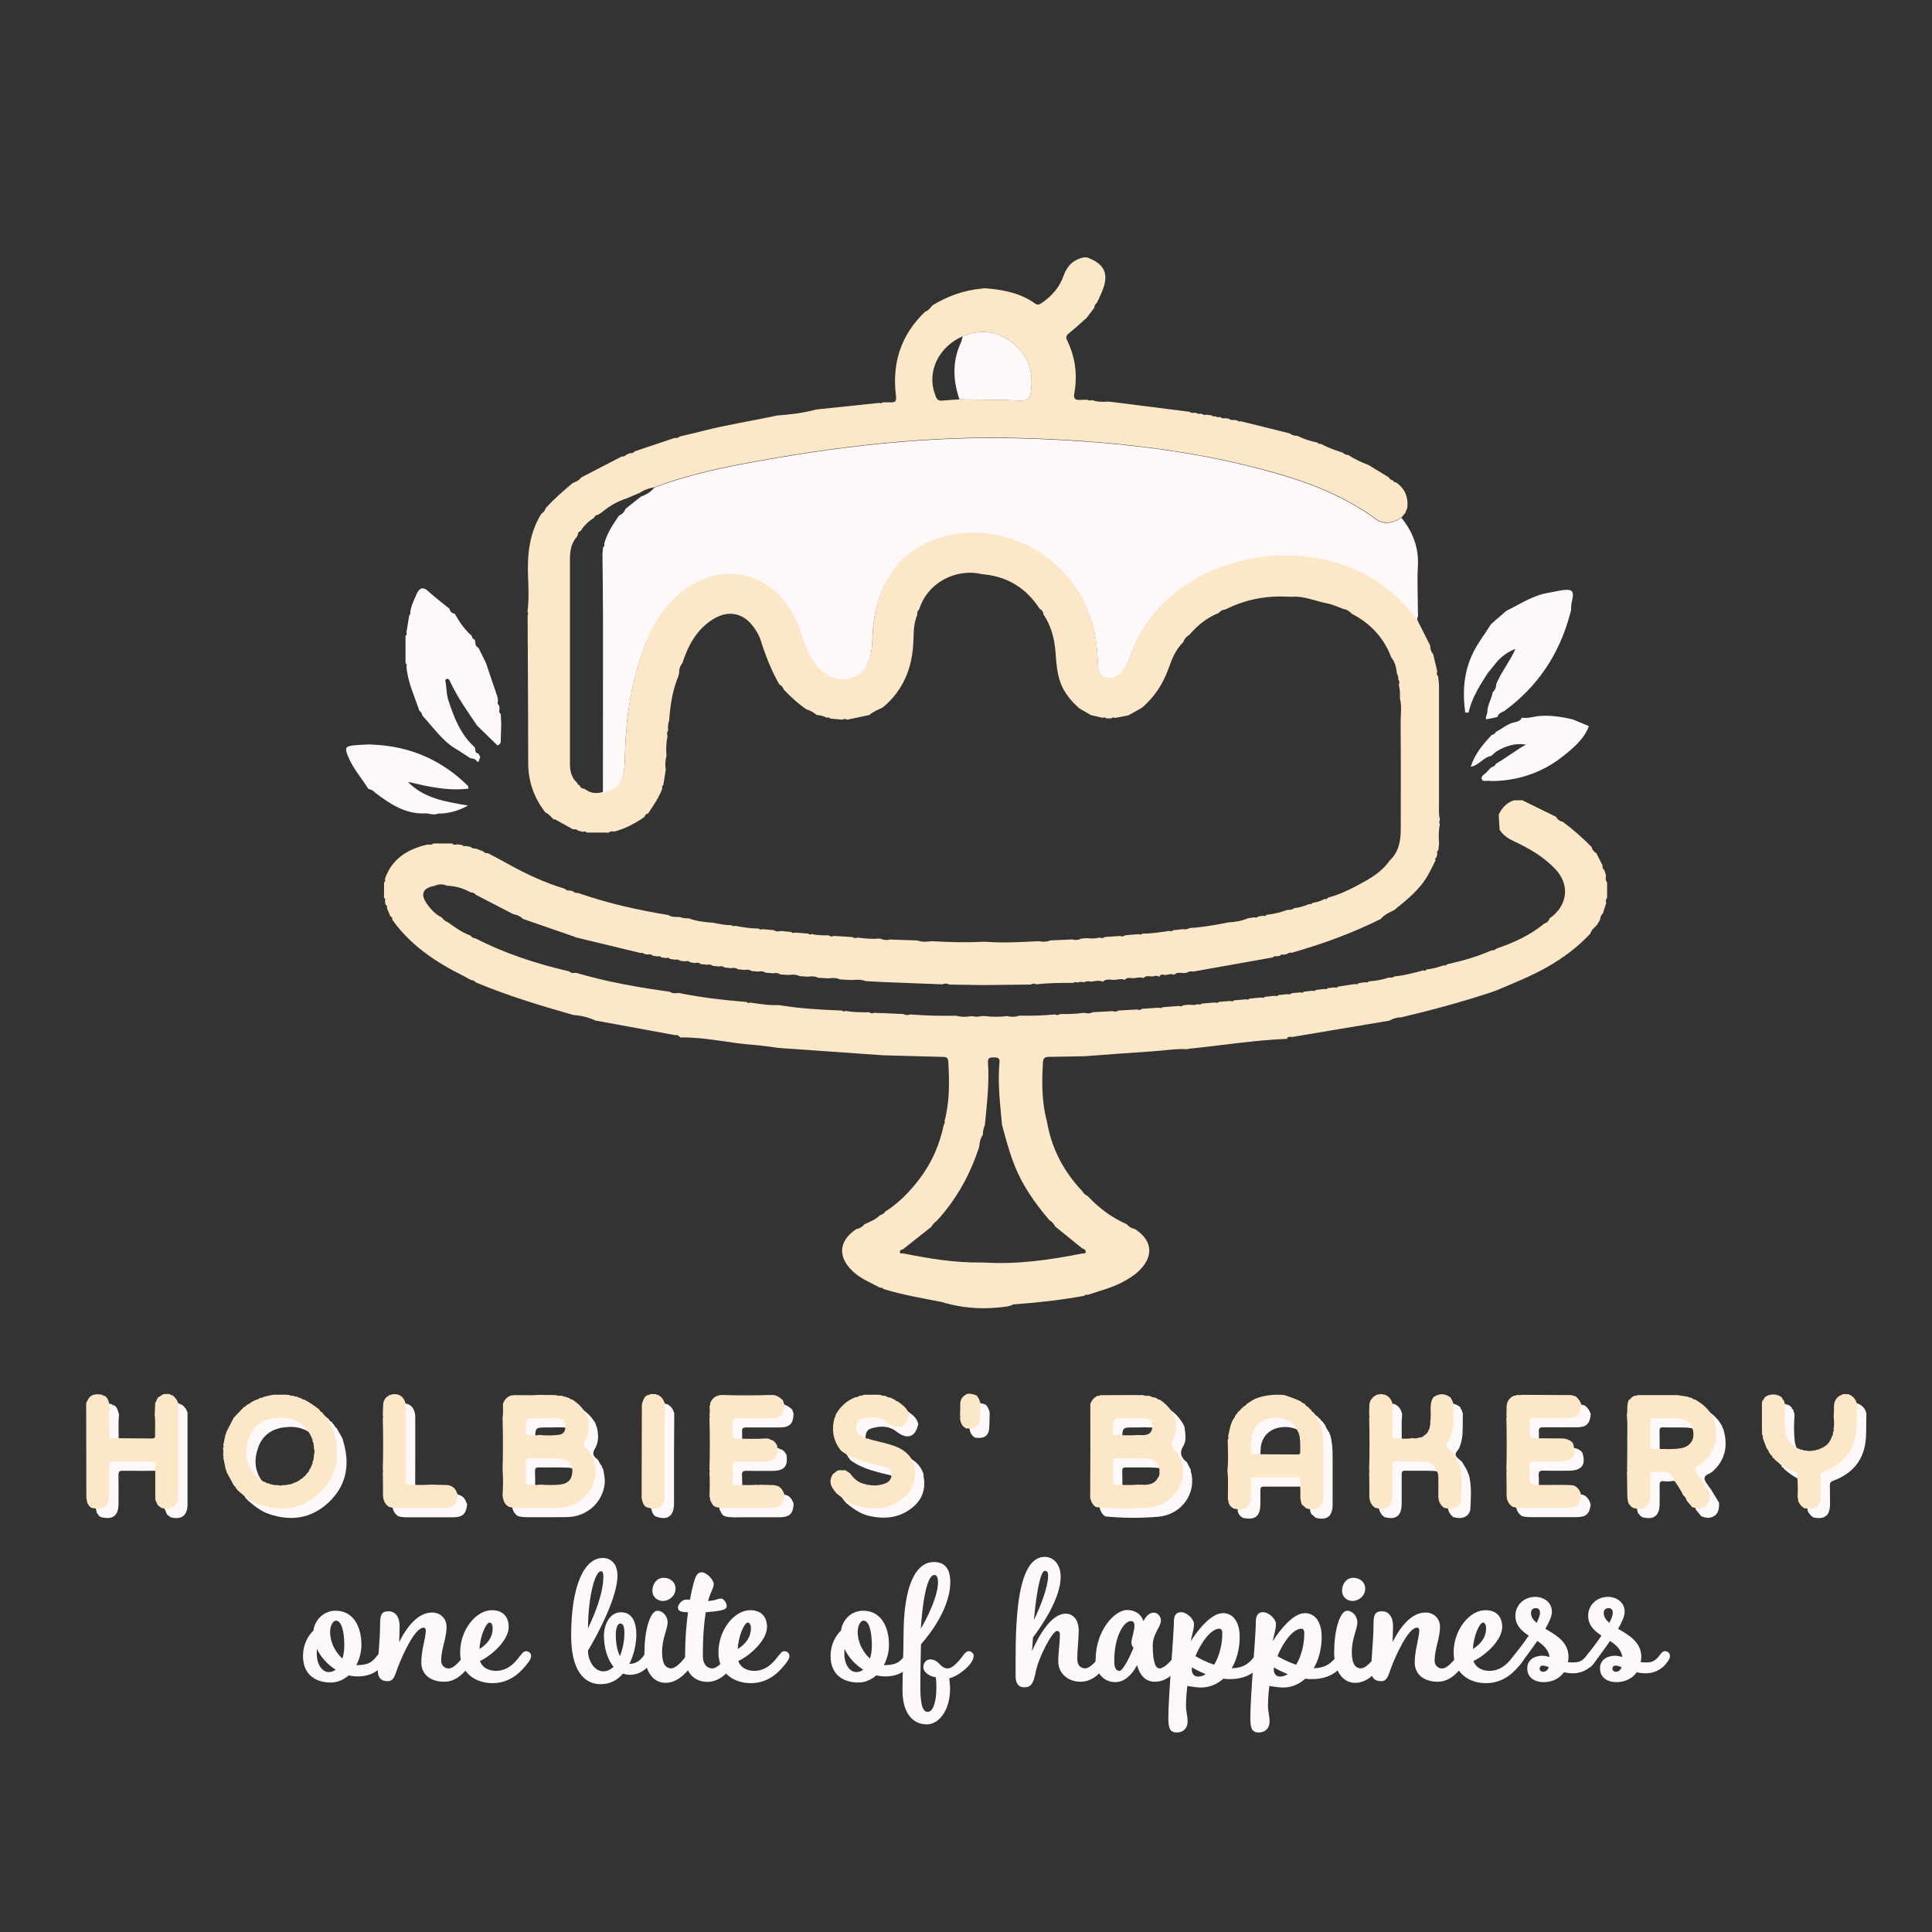 <?xml version="1.0" encoding="UTF-8"?><svg id="Layer_1" xmlns="http://www.w3.org/2000/svg" viewBox="0 0 300 300"><rect x="0" y="0" width="300" height="300" fill="#333333" stroke="none"/><defs><style>.cls-1{fill:#fce8c8;}.cls-1,.cls-2{stroke-width:0px;}.cls-2{fill:#fff8f8;}</style></defs><path class="cls-2" d="M58.61,257.07c.32-.48.54-.67.89-.67s.73.29.73.73c0,.19-.06.54-.45,1.02-.92,1.27-2.16,2.16-4.23,2.16-.48,0-.96-.06-1.4-.16-.76.67-1.72,1.11-2.8,1.11-2.32,0-4.3-1.21-4.3-4.11,0-1.69.7-3.09,1.62-3.95.19-1.56,1.5-3.09,3.44-3.09,2.74,0,4.01,2.45,4.01,5.31,0,1.08-.29,2.2-.8,3.15,2,0,2.55-.57,3.28-1.53ZM52.12,259.26c-1.24-.76-2.29-1.91-2.9-3.21-.03.25-.03.48-.03.73,0,1.65.8,2.86,1.88,2.86.38,0,.73-.13,1.05-.38ZM53.17,257.54c.19-.57.29-1.27.29-2.01,0-2.39-.48-3.88-1.31-3.88-.38,0-.89.67-.89,1.78,0,1.56.8,3.12,1.91,4.11Z"/><path class="cls-2" d="M65.42,258.15c0-1.91.67-3.76.7-4.93,0-.35-.13-.48-.35-.48-1.34,0-3.21,4.14-3.95,6.05-.57,1.53-.67,2.26-1.66,2.26-1.05,0-1.49-.64-1.49-1.59,0-2.35.35-4.71.35-7.22,0-1.4.16-2.04,1.31-2.04,1.05,0,1.72.83,1.72,2.32,0,.41-.03,1.43-.06,2.45,1.27-2.51,2.96-4.58,5.12-4.58,1.21,0,2.23.89,2.23,2.2,0,1.88-.83,3.37-.83,5.28,0,.73.51,1.21,1.18,1.21.73,0,1.65-1.05,2.39-2.01.35-.48.54-.67.89-.67.38,0,.73.29.73.73,0,.19-.06.54-.41,1.02-.96,1.27-2.23,2.99-4.3,2.99s-3.57-1.08-3.57-2.99Z"/><path class="cls-2" d="M80.82,257.07c.35-.48.54-.67.89-.67.38,0,.76.29.76.73,0,.19-.06.54-.45,1.02-.96,1.27-2.64,3.21-5.54,3.21-2.58,0-5.03-1.5-5.03-4.77,0-3.53,2.48-6.56,4.93-6.56,1.65,0,2.61.95,2.61,2.61,0,2.07-2.67,4.46-4.46,5.28.51,1.43,2.01,1.53,2.48,1.53,1.94,0,3.09-1.43,3.79-2.39ZM74.46,256.05c1.18-.73,2.04-1.78,2.04-3.21,0-.54-.19-.89-.48-.89-.54,0-1.49,2.13-1.56,4.11Z"/><path class="cls-2" d="M97.82,260.06c-.38,0-.73-.06-1.08-.19-.83.99-1.97,1.65-3.47,1.65-2.61,0-4.58-2.16-4.58-7.57,0-7.96,2.13-12.03,4.9-12.03,1.24,0,2.29.86,2.29,2.74,0,4.14-4.58,11.65-4.58,11.65,0,1.37.86,3.21,2.39,3.21.64,0,1.15-.29,1.59-.7-1.05-1.24-1.5-3.18-1.5-4.81,0-1.91.99-3.66,2.64-3.66s2.39,1.37,2.39,3.5c0,1.27-.32,3.02-1.08,4.52,1.11,0,1.81-.67,2.23-1.3.35-.48.54-.67.89-.67.38,0,.76.29.76.73,0,.19-.06.54-.44,1.02-.73,1.02-1.85,1.91-3.34,1.91ZM91.3,252.86c1.05-2.2,2.39-5.47,2.39-8.05,0-.54-.1-.83-.38-.83-.86,0-1.97,3.66-2.01,8.88ZM96.26,257.16c.51-1.24.7-2.67.7-3.53,0-1.18-.25-1.53-.64-1.53-.45,0-.7.8-.7,1.72,0,1.21.19,2.45.64,3.34Z"/><path class="cls-2" d="M100.08,256.36c0-3.21.89-6.24,2-6.24.92,0,1.59.95,1.59,1.75,0,1.18-.86,2.42-.86,4.71,0,1.75.54,2.48,1.43,2.48.7,0,1.65-1.05,2.39-2.01.32-.48.54-.67.89-.67s.73.29.73.73c0,.19-.06.54-.45,1.02-.92,1.27-2.39,3.18-4.46,3.18-1.85,0-3.28-1.62-3.28-4.96ZM104.89,246.72c0,1.15-1.08,1.88-1.94,1.88-.99,0-1.65-.73-1.65-1.59,0-1.08.7-2.01,1.75-2.01.92,0,1.85.57,1.85,1.72Z"/><path class="cls-2" d="M106.38,257.16c0-2.58.19-4.87.45-6.81-1.43,0-1.56-.38-1.56-.76,0-.45.64-1.21,1.27-1.21.22,0,.41,0,.6.03.19-1.11.41-2.04.6-2.71.32-1.11.6-1.56,1.24-1.56.67,0,1.85,1.11,1.85,1.85,0,.57-.45,1.11-.89,2.61,1.27-.06,1.46-.38,2.01-.38.45,0,.89.67.89,1.18,0,.54-.6.73-3.25.95-.25,1.46-.45,3.6-.45,6.84,0,1.11.57,1.88,1.5,1.88.7,0,1.65-1.05,2.39-2.01.32-.48.54-.67.89-.67s.73.29.73.73c0,.19-.06.54-.45,1.02-.92,1.27-2.29,3.02-4.36,3.02-1.69,0-3.47-1.05-3.47-4.01Z"/><path class="cls-2" d="M120.93,257.07c.35-.48.54-.67.89-.67.38,0,.76.29.76.73,0,.19-.06.54-.45,1.02-.96,1.27-2.64,3.21-5.54,3.21-2.58,0-5.03-1.5-5.03-4.77,0-3.53,2.48-6.56,4.93-6.56,1.65,0,2.61.95,2.61,2.61,0,2.07-2.67,4.46-4.46,5.28.51,1.43,2.01,1.53,2.48,1.53,1.94,0,3.09-1.43,3.79-2.39ZM114.56,256.05c1.18-.73,2.04-1.78,2.04-3.21,0-.54-.19-.89-.48-.89-.54,0-1.49,2.13-1.56,4.11Z"/><path class="cls-2" d="M140.53,257.07c.32-.48.54-.67.89-.67s.73.29.73.73c0,.19-.06.54-.45,1.02-.92,1.27-2.16,2.16-4.23,2.16-.48,0-.96-.06-1.4-.16-.76.67-1.72,1.11-2.8,1.11-2.32,0-4.3-1.21-4.3-4.11,0-1.69.7-3.09,1.62-3.95.19-1.56,1.5-3.09,3.44-3.09,2.74,0,4.01,2.45,4.01,5.31,0,1.08-.29,2.2-.8,3.15,2,0,2.55-.57,3.28-1.53ZM134.04,259.26c-1.24-.76-2.29-1.91-2.9-3.21-.03.25-.03.48-.03.73,0,1.65.8,2.86,1.88,2.86.38,0,.73-.13,1.05-.38ZM135.09,257.54c.19-.57.29-1.27.29-2.01,0-2.39-.48-3.88-1.31-3.88-.38,0-.89.67-.89,1.78,0,1.56.8,3.12,1.91,4.11Z"/><path class="cls-2" d="M149.54,257.07c.35-.48.57-.67.89-.67.38,0,.76.29.76.73,0,1.3-2.45,3.21-3.79,3.47,0,0,.13,1.15.13,1.56,0,3.6-1.85,5.6-3.6,5.6-2.29,0-3.79-1.85-3.79-5.28,0-2.64.16-5.92.16-8.47,0-7.93,1.94-11.46,4.71-11.46,1.78,0,2.55,1.15,2.55,3.12,0,4.81-4.55,9.64-4.55,9.64,0,0-.1,4.14-.1,6.72,0,2.99.48,3.79,1.15,3.79.76,0,1.34-1.34,1.34-3.79,0-.99-.09-1.59-.09-1.59-1.05-.13-1.94-.83-1.94-1.56s.54-1.21,1.05-1.21c1.43,0,1.5,1.4,2.77,1.4.7,0,1.65-1.05,2.36-2.01ZM142.98,252.9c1.15-1.91,2.67-5.19,2.67-7.16,0-.67-.13-1.18-.57-1.18-.67,0-1.62,1.53-2.1,8.34Z"/><path class="cls-2" d="M170.89,257.07c.35-.48.57-.67.89-.67.38,0,.76.29.76.73,0,.19-.06.54-.44,1.02-.92,1.27-2.23,2.99-4.3,2.99s-3.47-1.4-3.47-3.12c0-1.62.25-2.74.25-4.26,0-.32-.19-.51-.45-.51-.73,0-2.86,4.14-3.28,6.27-.41,2.13-.86,2.48-1.85,2.48-.86,0-1.3-.67-1.3-1.69.03-5.44-.41-18.56,4.52-18.56,1.24,0,2.48.99,2.48,3.12,0,3.28-2.9,7.54-4.3,9.39-.03.67-.1,1.46-.16,2.13,1.02-2.32,2.96-5.82,5.25-5.82,1.11,0,2.01.92,2.01,2.61,0,1.4-.22,2.83-.22,4.42,0,.92.45,1.46,1.24,1.46.7,0,1.65-1.05,2.36-2.01ZM160.55,251.56c1.02-2.13,2.2-5.16,2.2-6.84,0-.45-.06-.8-.51-.8-.76,0-1.4,4.23-1.69,7.64Z"/><path class="cls-2" d="M182.45,257.07c.32-.48.54-.67.89-.67s.73.29.73.73c0,.19-.06.54-.45,1.02-.92,1.27-2.23,2.99-4.3,2.99-1.62,0-2.39-1.24-2.77-2.58-.8,1.59-2.04,2.64-3.34,2.64-2.07,0-3.09-1.72-3.09-3.37,0-4.74,3.02-7.83,4.87-7.83,1.24,0,2.23.64,2.55,1.72.32-.57.83-1.31,1.62-1.31.57,0,1.11.57,1.11,1.21,0,.99-1.27,2.07-1.27,3.85s.19,3.6,1.05,3.6c.7,0,1.69-1.02,2.39-2.01ZM175.6,251.72c-1.08,0-2.58,2.36-2.58,6.17,0,.95.19,1.56.83,1.56.54,0,1.72-2.45,2.16-3.6-.25-.25-.32-.51-.32-.83,0-.86,1.11-3.31-.1-3.31Z"/><path class="cls-2" d="M189.83,250.48c2.07,0,2.67,2.01,2.67,3.69,0,1.81-.44,3.53-1.24,4.87,2.07-.03,2.93-1.02,3.63-1.97.35-.48.57-.67.89-.67.38,0,.76.29.76.73,0,.19-.06.54-.45,1.02-.92,1.27-2.29,2.58-5.12,2.58-.35,0-.67,0-1.02-.06-.96.86-2.13,1.37-3.47,1.37-.76,0-2.1-.25-2.1-.25-.1.73-.22,1.91-.22,3.12,0,.8.25,1.56.25,2.42,0,1.08-.73,1.69-1.65,1.69-1.08,0-1.34-.6-1.34-2.32,0-1.62.22-5,.45-8.18.19-2.77.41-5.6.41-6.75,0-1.05.45-1.43,1.15-1.43.8,0,1.97,1.02,1.97,1.85,0,.89-.35,1.78-.51,2.67,1.24-1.97,3.28-4.36,4.93-4.36ZM186.04,260.34c.41,0,.8-.13,1.18-.38-.86-.35-1.62-.73-2.13-1.05-.03.13-.03.25-.03.35,0,.54.29,1.08.99,1.08ZM185.63,257.16c.51.32,1.65.92,2.9,1.34.76-1.24,1.27-3.02,1.27-4.9,0-.48-.19-.7-.45-.7-1.37,0-2.93,2.32-3.72,4.26Z"/><path class="cls-2" d="M202.56,250.48c2.07,0,2.67,2.01,2.67,3.69,0,1.81-.44,3.53-1.24,4.87,2.07-.03,2.93-1.02,3.63-1.97.35-.48.57-.67.89-.67.38,0,.76.29.76.73,0,.19-.06.54-.45,1.02-.92,1.27-2.29,2.58-5.12,2.58-.35,0-.67,0-1.02-.06-.96.86-2.13,1.37-3.47,1.37-.76,0-2.1-.25-2.1-.25-.1.73-.22,1.91-.22,3.12,0,.8.25,1.56.25,2.42,0,1.08-.73,1.69-1.65,1.69-1.08,0-1.34-.6-1.34-2.32,0-1.62.22-5,.45-8.18.19-2.77.41-5.6.41-6.75,0-1.05.45-1.43,1.15-1.43.8,0,1.97,1.02,1.97,1.85,0,.89-.35,1.78-.51,2.67,1.24-1.97,3.28-4.36,4.93-4.36ZM198.77,260.34c.41,0,.8-.13,1.18-.38-.86-.35-1.62-.73-2.13-1.05-.03.13-.03.25-.03.35,0,.54.29,1.08.99,1.08ZM198.36,257.16c.51.32,1.65.92,2.9,1.34.76-1.24,1.27-3.02,1.27-4.9,0-.48-.19-.7-.45-.7-1.37,0-2.93,2.32-3.72,4.26Z"/><path class="cls-2" d="M207.18,256.36c0-3.21.89-6.24,2-6.24.92,0,1.59.95,1.59,1.75,0,1.18-.86,2.42-.86,4.71,0,1.75.54,2.48,1.43,2.48.7,0,1.65-1.05,2.39-2.01.32-.48.54-.67.89-.67s.73.29.73.73c0,.19-.06.54-.45,1.02-.92,1.27-2.39,3.18-4.46,3.18-1.85,0-3.28-1.62-3.28-4.96ZM211.98,246.72c0,1.15-1.08,1.88-1.94,1.88-.99,0-1.65-.73-1.65-1.59,0-1.08.7-2.01,1.75-2.01.92,0,1.85.57,1.85,1.72Z"/><path class="cls-2" d="M219.68,258.15c0-1.91.67-3.76.7-4.93,0-.35-.13-.48-.35-.48-1.34,0-3.21,4.14-3.95,6.05-.57,1.53-.67,2.26-1.66,2.26-1.05,0-1.49-.64-1.49-1.59,0-2.35.35-4.71.35-7.22,0-1.4.16-2.04,1.31-2.04,1.05,0,1.72.83,1.72,2.32,0,.41-.03,1.43-.06,2.45,1.27-2.51,2.96-4.58,5.12-4.58,1.21,0,2.23.89,2.23,2.2,0,1.88-.83,3.37-.83,5.28,0,.73.51,1.21,1.18,1.21.73,0,1.65-1.05,2.39-2.01.35-.48.54-.67.89-.67.38,0,.73.29.73.73,0,.19-.06.54-.41,1.02-.96,1.27-2.23,2.99-4.3,2.99s-3.57-1.08-3.57-2.99Z"/><path class="cls-2" d="M235.09,257.07c.35-.48.54-.67.89-.67.38,0,.76.29.76.73,0,.19-.06.54-.45,1.02-.96,1.27-2.64,3.21-5.54,3.21-2.58,0-5.03-1.5-5.03-4.77,0-3.53,2.48-6.56,4.93-6.56,1.65,0,2.61.95,2.61,2.61,0,2.07-2.67,4.46-4.46,5.28.51,1.43,2.01,1.53,2.48,1.53,1.94,0,3.09-1.43,3.79-2.39ZM228.72,256.05c1.18-.73,2.04-1.78,2.04-3.21,0-.54-.19-.89-.48-.89-.54,0-1.49,2.13-1.56,4.11Z"/><path class="cls-2" d="M242.85,259.67c-.67.95-1.78,1.53-3.15,1.53-1.46,0-2.55-.76-2.55-2.13s1.15-1.97,2.36-1.97c.32,0,.7.1,1.11.19-.16-1.11-.95-1.85-1.91-2.48-.99,1.43-2,2.74-2.51,3.47-.41.57-.73.73-1.11.73-.35,0-.67-.32-.67-.7,0-.35.35-.83.67-1.24.45-.61,1.43-1.81,2.29-3.09-1.11-.73-2.07-1.59-2.07-3.09,0-1.66,1.34-2.93,3.09-2.93,1.34,0,2.58.86,2.58,2.32,0,.64-.41,1.59-1.02,2.64,1.62.95,3.6,2.04,3.6,4.36,0,.29-.03.54-.1.8.29.06.54.06.8.06.86,0,1.4-.13,2.13-1.08.32-.48.54-.67.86-.67.38,0,.76.29.76.73,0,.19-.06.54-.45,1.02-.92,1.27-2.23,1.69-3.28,1.69-.51,0-.99-.06-1.43-.16ZM238.59,252c.32-.61.54-1.15.54-1.56,0-.45-.22-.73-.64-.73-.45,0-.76.25-.76.73,0,.64.35,1.11.86,1.56ZM240.5,258.88c-.38-.16-.7-.25-.99-.25-.25,0-.44.22-.44.51,0,.25.25.45.54.45.35,0,.7-.19.89-.7Z"/><path class="cls-2" d="M254.15,259.67c-.67.95-1.78,1.53-3.15,1.53-1.46,0-2.55-.76-2.55-2.13s1.15-1.97,2.36-1.97c.32,0,.7.1,1.11.19-.16-1.11-.95-1.85-1.91-2.48-.99,1.43-2,2.74-2.51,3.47-.41.57-.73.73-1.11.73-.35,0-.67-.32-.67-.7,0-.35.35-.83.67-1.24.45-.61,1.43-1.81,2.29-3.09-1.11-.73-2.07-1.59-2.07-3.09,0-1.66,1.34-2.93,3.09-2.93,1.34,0,2.58.86,2.58,2.32,0,.64-.41,1.59-1.02,2.64,1.62.95,3.6,2.04,3.6,4.36,0,.29-.03.54-.1.8.29.06.54.06.8.06.86,0,1.4-.13,2.13-1.08.32-.48.54-.67.86-.67.38,0,.76.29.76.73,0,.19-.06.54-.45,1.02-.92,1.27-2.23,1.69-3.28,1.69-.51,0-.99-.06-1.43-.16ZM249.89,252c.32-.61.54-1.15.54-1.56,0-.45-.22-.73-.64-.73-.45,0-.76.25-.76.73,0,.64.35,1.11.86,1.56ZM251.8,258.88c-.38-.16-.7-.25-.99-.25-.25,0-.44.22-.44.51,0,.25.25.45.54.45.35,0,.7-.19.89-.7Z"/><path class="cls-1" d="M86,127.29c-.4-.43-.76-.89-1.31-1.13-1.73-2.21-2.64-4.72-2.67-7.54-.02-2.68-.01-5.36-.02-8.04-.02-5-.05-10.01-.07-15.01.1-.19.09-.38-.02-.56.24-1.88.15-3.77.08-5.65-.12-3.4.24-6.66,2.09-9.61.35-.16.52-.47.64-.82,1.28-1.44,2.73-2.68,4.2-3.92.48-.21.99-.39,1.31-.86,2.1-1.09,4.2-2.17,6.3-3.26.31.05.54-.08.74-.29.19-.08.39-.16.58-.24.31.06.54-.07.74-.29,2.05-.69,4.1-1.38,6.15-2.06.29.02.58.01.8-.23,1.2-.28,2.4-.55,3.59-.86,3.79-.98,7.66-1.56,11.49-2.39,2.06-.16,4.11-.39,6.11-.94,3.27-.34,6.54-.68,9.8-1.03.18.09.35.07.5-.07.43,0,.87-.04,1.3-.01.81.04.88-.32.79-1.05-.63-5.07.79-9.45,4.52-13.02.51-.18.82-.57,1.13-.98,2.35-1.44,4.87-2.36,7.63-2.61.17-.02.34-.04.5-.06,2.79.21,5.5.71,7.84,2.38.49.35.82.04,1.18-.21,1.48-1.03,2.63-2.38,3.22-4.08.54-1.56,1.52-2.52,3.12-2.88.18,0,.35,0,.53,0,2.8,1.03,3.48,2.61,2.29,5.41-.24.56-.5,1.11-.76,1.66-.29.17-.37.45-.4.75-.4.52-.8,1.05-1.19,1.57-.92.81-1.82,1.66-2.78,2.42-.44.35-.46.64-.23,1.11,1.27,2.62,1.61,5.38,1.09,8.24-.13.71.11,1,.81.97.39-.01.79-.02,1.19-.03.25.14.52.15.8.07.77.27,1.57.29,2.38.22.18.01.36.03.54.04,4.05.51,8.1,1.03,12.15,1.54.24.17.5.22.79.15.08,0,.16.02.25.02.26.17.55.18.84.13.24.18.5.25.79.15.27.04.53.08.8.12.15.15.32.21.53.11.24.17.52.19.8.14.23.18.49.26.79.17.18.03.36.06.54.09.23.19.49.26.79.18.18.03.36.06.53.09.15.15.32.22.53.12,2.47.61,4.94,1.22,7.41,1.84.07.02.14.04.21.06.33.23.68.41,1.11.34,1,.51,2.06.84,3.16,1.07.15.18.33.25.55.2,1.09.58,2.24,1.02,3.42,1.37.21.24.47.35.79.34,1,.64,2.06,1.16,3.18,1.57,1.05.64,2.11,1.28,3.16,1.92.15.31.44.43.74.54h0c.03.19.12.29.33.21,1.42.95,1.97,2.29,1.81,3.96-.1.26-.19.51-.29.77-.2.25-.41.49-.61.74-1.32.84-2.67,1.19-4.05.18-4.92-3.6-10.51-5.71-16.31-7.32-12.48-3.45-25.27-4.75-38.16-5.17-14.83-.48-29.47,1.26-44.01,4.02-4.58.87-9.13,1.95-13.51,3.62-.77.14-1.51.36-2.17.82-.68.29-1.36.58-2.04.87-1.44.48-2.74,1.18-3.89,2.17-.2.13-.41.27-.61.4-.3.02-.51.17-.62.45-.84.54-1.56,1.2-2.09,2.06-.29.11-.46.31-.45.64-.05.09-.1.18-.15.27-.86.99-1.07,2.2-1.07,3.44-.01,10.6-.01,21.19,0,31.79,0,1.12.22,2.18,1.12,2.98.05.2.16.34.37.39.14.35.39.53.76.54.17.11.34.21.51.32.76.43,1.56.39,2.37.17,1.79-.14,2.77-1.24,3.17-2.87.21-.84.22-1.75.24-2.62.12-5.32.78-10.55,2.48-15.61,1.38-4.11,3.35-7.86,6.97-10.51,4.44-3.26,9.96-3.13,13.88.38,1.95,1.75,3.2,3.96,3.98,6.45.65,2.07,1.4,4.1,3.02,5.65,1.33,1.28,2.9,1.86,4.72,1.37,1.82-.49,2.72-1.88,3.11-3.61.19-.85.25-1.74.28-2.62.06-1.5.19-2.99.55-4.45,1.25-5.06,4-8.9,9-10.8,9.47-3.61,20.63,1.78,24.16,11.61.87,2.44,1.19,4.95,1.29,7.52.04.92.22,1.93,1.32,2.22,1.11.3,1.96-.25,2.62-1.13.56-.75.91-1.61,1.23-2.48,1.02-2.71,2.45-5.17,4.45-7.29,7.35-7.79,20.02-10.24,30.2-5.9,4,1.71,7.15,4.44,9.73,7.88.68,1.36,1.36,2.71,2.05,4.07,0,.5.12.96.46,1.34l.63,2.63c-.1.3-.1.58.14.82.05.43.09.86.14,1.29,0,6.1,0,12.2,0,18.3,0,.87-.08,1.75.14,2.62-.12.26-.11.53-.01.79-.22.97-.18,1.95-.12,2.94-.04.35-.08.69-.11,1.04-.2.14-.25.32-.16.55-.04.17-.07.34-.11.51-.2.14-.25.32-.18.55-.38.74-.73,1.5-1.14,2.23-1.29,2.28-3.29,3.87-5.28,5.48-.76.34-1.51.71-2.07,1.36-4.42,2.22-9.05,3.89-13.81,5.25-.3-.05-.57.03-.8.22-.17.03-.34.06-.51.09-.22-.08-.4-.02-.55.16l-.51.09c-.22-.08-.41-.02-.55.16-4.14.74-8.28,1.47-12.42,2.21-.4-.12-.74.03-1.08.21-.17,0-.35,0-.52.01-.46-.02-.96-.17-1.31.29-.45-.24-.89-.06-1.33.02-.38-.03-.81-.23-1.03.3-.34-.33-.72-.11-1.09-.07-.46-.03-.95-.19-1.33.24-.53-.19-1.06-.03-1.58.04-.46-.04-.95-.2-1.32.24-.53-.22-1.06-.05-1.59.01-.63-.02-1.29-.22-1.85.27-.62-.27-1.24-.05-1.86,0-.38-.12-.74-.04-1.09.1-.34-.11-.68-.08-1.01.05-.2-.14-.39-.12-.56.04-1.93,0-3.86,0-5.79.23-.28-.17-.56-.14-.83.03-2.38.03-4.75.05-7.13.08-.18,0-.36,0-.54,0-1.67-.03-3.34-.05-5.01-.08-.36-.18-.72-.2-1.09-.03-3.07-.12-6.15-.24-9.22-.36-.19-.01-.37-.02-.56-.03-.7-.04-1.4-.07-2.09-.11-.7-.27-1.42-.25-2.14-.17-.61-.03-1.22-.06-1.83-.09-.6-.27-1.24-.25-1.87-.17-.52-.03-1.04-.06-1.57-.09-.51-.27-1.06-.25-1.61-.17-.43-.03-.87-.06-1.3-.09-.51-.27-1.06-.26-1.61-.18-.44-.02-.88-.04-1.32-.07-.33-.22-.68-.3-1.07-.18-.43-.04-.87-.07-1.3-.11-.33-.25-.7-.24-1.08-.16-.35-.03-.69-.06-1.04-.09-.33-.23-.7-.26-1.08-.17-.35-.03-.69-.07-1.04-.1-.33-.24-.7-.26-1.08-.17-.34-.04-.69-.07-1.03-.11-.24-.23-.52-.24-.82-.15-.34-.04-.69-.07-1.03-.11-.24-.23-.52-.24-.82-.16-.34-.04-.69-.08-1.03-.12-.24-.24-.52-.24-.82-.15-.26-.03-.51-.07-.77-.1-.24-.24-.52-.25-.82-.16-.26-.03-.52-.06-.77-.09-.24-.22-.52-.21-.81-.17-.26-.04-.51-.08-.77-.12-.15-.2-.34-.21-.56-.13-.26-.04-.51-.07-.77-.11-.15-.19-.34-.22-.55-.14-.26-.04-.51-.08-.77-.12-.23-.23-.51-.26-.81-.18-.17-.03-.34-.05-.51-.08-.15-.18-.33-.23-.55-.15-3.34-.81-6.69-1.62-10.03-2.42-.15-.06-.31-.12-.46-.18-2.6-.9-5.2-1.8-7.8-2.7-.41-.41-.9-.64-1.47-.72-1.95-1.01-3.89-2.01-5.84-3.02-.21-.26-.49-.37-.81-.38-1.16-.64-2.4-1-3.72-1.04-.63-.29-1.25-.26-1.88.02-1.8.33-2.25,1.27-1.25,2.72.62.91,1.37,1.71,2.38,2.21.24.34.55.59.94.74,1.11.77,2.19,1.6,3.49,2.05.2.28.48.42.81.45,4.61,2.38,9.5,3.94,14.53,5.12.31.31.69.27,1.07.22,4.76,1.41,9.64,2.26,14.55,2.94.41.3.88.25,1.34.18,3.49.71,7.02,1.12,10.57,1.41.16.18.35.2.56.09,1.4.19,2.79.45,4.21.39.18.01.36.02.53.04,3.15.51,6.34.69,9.52.81.17.17.36.18.56.06,1.22.21,2.44.22,3.67.21.26.2.54.2.83.07.16.01.32.03.48.04.28,0,.55.01.83.02,1.05.05,2.1.09,3.15.14.35.2.72.2,1.09.06,2.37.2,4.74.24,7.11.2.8.22,1.61.21,2.42.06.51.11,1.03.14,1.54,0,.19,0,.39,0,.58,0,1.13.15,2.26.13,3.39,0,.63.15,1.26.16,1.89-.07,1.84.03,3.69,0,5.52-.19.29.13.57.14.83-.06,1.23.01,2.45,0,3.67-.19.46.08.92.17,1.36-.09,1.05-.06,2.1-.11,3.15-.17.29.11.57.12.83-.09.96-.06,1.92-.12,2.88-.17.29.11.57.11.82-.1.87-.06,1.74-.12,2.62-.18.2.1.4.11.56-.07.87-.07,1.74-.13,2.61-.2.21.11.39.1.56-.08.17-.03.34-.05.51-.08.18,0,.37-.02.55-.03.44.08.87.05,1.29-.09.21.11.39.1.56-.08.7-.06,1.39-.12,2.09-.18.21.11.4.1.56-.08.61-.05,1.22-.1,1.82-.15.21.09.4.09.56-.09.61-.06,1.21-.11,1.82-.17.21.09.4.09.56-.1.61-.06,1.21-.12,1.82-.18.21.09.4.08.56-.1.52-.05,1.04-.1,1.56-.16.21.09.4.08.56-.11.43-.05.86-.09,1.3-.14.3.08.57.02.81-.16.43-.04.87-.08,1.3-.12.21.08.4.08.56-.11.43-.05.86-.1,1.3-.15.21.08.4.08.56-.12.43-.05.86-.11,1.29-.16.21.09.4.07.55-.12.35-.04.69-.08,1.04-.12.21.08.41.07.56-.12.87-.13,1.75-.27,2.62-.4.21.08.41.07.56-.13.34-.05.69-.1,1.03-.15.21.08.4.06.55-.13,1.08-.07,2.13-.27,3.16-.6.29.05.58.05.81-.17,1.53-.14,3-.54,4.48-.93.22.08.41.04.55-.16.91-.08,1.77-.34,2.63-.63.22.07.41.03.55-.17,2.35-.52,4.66-1.17,6.87-2.15.33.04.59-.11.84-.31,2.67-.89,5.19-2.07,7.39-3.87.41-.12.67-.38.79-.78,2.83-1.98,3.22-5.22.9-7.67-1.82-1.92-4.07-3.22-6.43-4.32-.9-.42-1.69-.94-2.22-1.79-.05-.78-.1-1.57-.14-2.35.49-1.03,1.21-1.82,2.32-2.21.44,0,.88-.01,1.33-.02,1.75.86,3.51,1.72,5.26,2.58.22.43.58.67,1.04.77,1.6,1.18,3.08,2.5,4.47,3.91.1.43.35.75.74.96.32.63.64,1.27.96,1.9-.06.31.06.54.29.74.09.28.17.56.26.85-.1.38-.09.75.16,1.08,0,.79,0,1.57,0,2.36-.22.24-.23.52-.14.82-.17.53-.34,1.07-.51,1.6-.29.27-.42.61-.44.99-.16.27-.33.55-.49.82-.39.41-.86.75-1.02,1.33-1.93,2.07-4.17,3.75-6.62,5.15-2.56,1.46-5.3,2.54-8,3.69-.25.09-.5.17-.74.26-4.6,1.52-9.27,2.79-13.99,3.9-.67,0-1.29.19-1.87.52-5.04.85-10.08,1.69-15.12,2.54-.3-.03-.63-.13-.77.28-5.07.21-10.08,1.02-15.13,1.53-.15.03-.3.05-.45.08-1.68-.1-3.33.2-4.99.31-3.46.22-6.92.5-10.38.75-.17,0-.34.02-.51.03-1.84.04-3.68.08-5.52.1-.58,0-.87.19-.91.83-.17,3.07-.21,6.13.6,9.14.04.18.07.37.11.55.76,3.98,2.62,7.4,5.39,10.33.2.35.49.6.85.77,1.74,1.85,3.73,3.36,6.07,4.37.33.41.76.65,1.27.75,2.73,1.75,2.96,4.25.6,6.51-.74.71-1.6,1.23-2.5,1.71-1.72.92-3.61,1.37-5.44,2-.21-.06-.4-.03-.56.15-3.68.67-7.39,1.07-11.12,1.34-.14-.31,1.14.31-3.25.55-3.32.19-6.04-.41-7.8-.95-3.02-.58-6.06-1.1-9-2.01-.13-.19-.32-.23-.54-.2-1.38-.76-2.87-1.33-4.07-2.41-2.54-2.29-2.38-4.85.42-6.69.51-.09.93-.34,1.26-.75.85-.39,1.74-.72,2.41-1.41.32-.08.61-.21.78-.53,2.15-1.35,3.87-3.15,5.39-5.15,1.9-2.5,3.1-5.32,3.74-8.39.15-.16.17-.35.11-.55.82-3.05.75-6.16.58-9.27-.03-.51-.29-.67-.76-.68-3.11-.08-6.22-.17-9.33-.25-.19-.01-.37-.02-.56-.04-5.11-.36-10.22-.72-15.32-1.08-.18-.02-.36-.03-.54-.05-1.22-.15-2.44-.35-3.67-.44-3.82-.27-7.56-1.24-11.42-1.16-.23-.16-.39-.49-.76-.35-4.16-.76-8.31-1.53-12.47-2.29-1.08-.52-2.23-.75-3.41-.86-5.11-1.44-10.19-2.99-15.1-5.04-.22-.25-.5-.36-.82-.4-.34-.19-.68-.39-1.03-.57-4.32-2.14-8.28-4.75-11.13-8.75.01-.26-.07-.46-.32-.57-.18-.42-.36-.85-.53-1.27.07-.23,0-.41-.21-.54-.03-.17-.07-.34-.1-.51.1-.22.06-.41-.14-.55,0-.79,0-1.58.01-2.37.2-.15.22-.34.13-.55,1.11-3.19,3.59-4.67,6.7-5.35.3.09.58.06.82-.15.96,0,1.93,0,2.89,0,.24.22.52.23.82.13.26.04.52.07.77.11.15.18.33.23.55.14.25.05.51.1.76.15.22.24.5.27.8.25.38.14.76.29,1.13.43.2.21.43.35.74.29.96.51,1.94,1,2.89,1.54,2.9,1.63,5.89,3.03,9.08,4,.21.2.44.33.74.25.17.04.34.09.51.13.21.24.49.28.78.26,4.57,1.59,9.26,2.65,14.03,3.43.56.37,1.2.28,1.82.31.43.2.89.22,1.36.2,1.2.46,2.46.59,3.73.68.96.18,1.91.4,2.89.38.16.18.35.2.56.1,1.22.23,2.43.43,3.68.43.16.18.35.2.56.09.61.06,1.21.12,1.82.17.34.26.71.18,1.09.12.52.05,1.04.1,1.56.15.16.18.35.19.56.09.7.05,1.39.11,2.09.16.17.17.36.19.56.07.86.21,1.74.21,2.61.2.26.21.53.21.82.09.96.06,1.92.12,2.88.18.26.2.54.2.83.08,1.14.17,2.27.24,3.42.15.52.2,1.05.3,1.6.15,1.4.05,2.81.1,4.21.15.7.25,1.42.23,2.15.11,2.64.13,5.27.25,7.92.09.18,0,.36,0,.54,0,2.73.21,5.46.05,8.18-.09.64.11,1.27.14,1.88-.12,1.14-.05,2.27-.1,3.41-.15.46.11.92.12,1.35-.12.17-.02.34-.04.51-.06.18,0,.36-.01.55-.02.61.1,1.22.05,1.82-.09.29.12.57.12.82-.09.78-.05,1.57-.11,2.35-.16.29.11.57.1.82-.11.7-.06,1.39-.11,2.09-.17.21.11.4.09.56-.08,1.42,0,2.81-.22,4.21-.43.21.1.4.08.56-.1l1.56-.17c.39.12.73-.06,1.08-.18,1.99-.11,3.95-.47,5.91-.86,1.06-.07,2.11-.21,3.09-.65.34-.05.69-.1,1.03-.15.22.1.4.06.55-.12.26-.04.51-.08.77-.12.22.08.4.04.55-.15,1.1-.1,2.16-.38,3.19-.75.37-.02.75.01,1.06-.27.82-.09,1.6-.33,2.35-.65.23.07.41,0,.54-.19.66-.06,1.26-.29,1.84-.59.23.07.41,0,.54-.21,1.67-.44,3.22-1.16,4.73-1.98,1.82-.98,3.62-2,4.84-3.77,1.44-1.34,1.73-3.08,1.73-4.93,0-5.5.03-11-.02-16.5-.01-1.26.22-2.54-.12-3.79.06-.7,0-1.4-.16-2.09.12-.29.13-.57-.1-.83.05-.31-.01-.6-.19-.86-.1-.92-.28-1.83-.89-2.57-1.15-3.05-3.23-5.26-6.1-6.75-.37-.35-.74-.68-1.28-.74-.87-.31-1.71-.72-2.61-.89-1.81-.35-3.54-1.17-5.45-1.02-.14,0-.28,0-.43,0-3.46-.22-6.75.4-9.86,1.97-.43.02-.78.2-1.05.54-1.81.73-3.28,1.9-4.54,3.37-.45.28-.8.65-.97,1.16-1.11,1.07-1.71,2.46-2.2,3.85-.87,2.51-2.21,4.65-4.25,6.36-.69.39-1.38.77-2.06,1.16-.7.14-1.4.27-2.1.41-.21-.12-.4-.11-.56.07-.26,0-.51,0-.77,0-.16-.18-.35-.19-.56-.09-.61-.14-1.22-.28-1.83-.42-.61-.36-1.23-.71-1.84-1.07-1.02-.92-1.92-1.92-2.55-3.17-.9-1.79-.97-3.73-1.13-5.66-.17-2.04-.68-3.98-1.84-5.71-.07-.38-.2-.71-.59-.88-2-3.08-4.77-4.92-8.45-5.34-.18-.02-.37-.05-.55-.07-4.19-.96-8.5,1.46-9.73,5.48-.24.23-.34.51-.3.84-.52,1.24-.56,2.57-.59,3.88-.11,4.2-1.49,7.81-4.8,10.54-.72.32-1.45.61-2.05,1.14-1.13.24-2.27.48-3.4.72-.28-.13-.56-.13-.84,0-.61-.06-1.22-.11-1.82-.17-.15-.18-.34-.21-.55-.13-.49-.24-1-.4-1.55-.42-.48-.36-.96-.71-1.56-.85-1.31-.88-2.45-1.94-3.54-3.07-.14-.35-.34-.66-.71-.81-1.25-2.18-2.15-4.51-2.91-6.91-.19-.62-.54-1.21-.9-1.75-1.67-2.5-4.1-3.03-6.62-1.4-2.46,1.59-3.74,4.01-4.62,6.7-.36.45-.53.96-.51,1.54-.04.17-.07.34-.11.5-.92,2.21-1.28,4.53-1.44,6.9-.18.51-.23,1.03-.16,1.56-.2.26-.22.53-.09.82-.21,1.04-.25,2.09-.17,3.14-.21.71-.2,1.42-.11,2.14-.13.79-.26,1.57-.38,2.36-.19.14-.24.32-.16.55-.52,1.41-1.37,2.63-2.2,3.87-.32.04-.48.25-.57.54-1.45,1.01-3,1.84-4.73,2.28-.3-.08-.58-.07-.82.15-1.14,0-2.28,0-3.42-.01-.16-.19-.35-.2-.56-.11-.25-.06-.51-.12-.76-.17-.22-.25-.5-.25-.8-.22-.96-.53-1.92-1.06-2.87-1.59ZM145.42,189.63c-.37.2-.6.52-.8.87-1.47,1.16-2.94,2.33-4.41,3.49-.28.04-.52.17-.47.48.03.19.25.19.43.14,4.03.81,8.07,1.49,12.2,1.43.18,0,.37,0,.55.01,5.12.31,10.14-.42,15.14-1.41.22.04.5-.02.53-.21.04-.33-.24-.49-.53-.57-1.39-1.13-2.78-2.26-4.18-3.39-.25-.38-.48-.78-.92-.99-1.69-1.98-3.23-4.06-4.44-6.37-1.4-2.68-2.15-5.57-2.93-8.45-.29-3.23-.69-6.45-.39-9.7.07-.72-.34-.77-.89-.77-.54,0-.95.05-.9.77.24,3.25-.18,6.47-.47,9.7-.24.5-.3,1.03-.33,1.58-.4.54-.5,1.18-.56,1.83-1.39,4.32-3.55,8.2-6.63,11.55ZM149.5,52.21c-3.77,1.65-5.62,5.52-4.31,9.04.18.5.32,1.03,1.04.96.92-.08,1.83-.13,2.75-.2,3.16.05,6.33.05,9.49.19,1.03.04,1.43-.3,1.58-1.24.48-3.01-.27-5.61-2.65-7.58-2.37-1.95-5.03-2.36-7.9-1.17Z"/><path class="cls-2" d="M101.57,75.73c4.38-1.66,8.92-2.74,13.51-3.62,14.54-2.76,29.18-4.5,44.01-4.02,12.89.41,25.68,1.71,38.16,5.17,5.81,1.61,11.39,3.72,16.31,7.32,1.38,1.01,2.73.66,4.05-.18,1.78,2.2,2.72,4.64,2.56,7.54-.13,2.28-.01,4.57,0,6.85,0,.27.01.53.02.8-.06.22-.11.44-.17.67-2.58-3.44-5.72-6.17-9.73-7.88-10.18-4.34-22.86-1.89-30.2,5.9-1.99,2.11-3.43,4.57-4.45,7.29-.33.87-.67,1.73-1.23,2.48-.66.88-1.5,1.42-2.62,1.13-1.1-.29-1.28-1.3-1.32-2.22-.1-2.57-.41-5.09-1.29-7.52-3.53-9.83-14.7-15.23-24.16-11.61-5,1.91-7.75,5.75-9,10.8-.36,1.46-.49,2.95-.55,4.45-.03.88-.09,1.77-.28,2.62-.39,1.73-1.29,3.12-3.11,3.61-1.82.49-3.39-.09-4.72-1.37-1.62-1.55-2.37-3.58-3.02-5.65-.78-2.49-2.03-4.7-3.98-6.45-3.92-3.51-9.44-3.64-13.88-.38-3.62,2.65-5.58,6.4-6.97,10.51-1.7,5.06-2.37,10.29-2.48,15.61-.02.88-.03,1.78-.24,2.62-.4,1.63-1.37,2.73-3.17,2.87,0-9.12.02-18.25.01-27.37,0-3.22-.05-6.43-.08-9.65.03-.35.06-.71.09-1.06.21-.12.25-.31.18-.53.43-1.65,1.36-3.05,2.32-4.42.5-.18.81-.54.99-1.03.8-.63,1.6-1.27,2.4-1.9.8-.28,1.5-.71,2.05-1.36Z"/><path class="cls-2" d="M65.62,111.16c-.07-.18-.14-.35-.21-.53-.11-.1-.21-.2-.31-.3-.74-2.25-1.79-4.41-1.99-6.82.09-.22.05-.4-.14-.54,0-1.41,0-2.82,0-4.23.2-.14.24-.32.14-.54.14-.88.29-1.75.43-2.63.19-.14.2-.34.17-.55.14-1,.6-1.9,1-2.81.37-.83.92-1.21,1.79-.4,1.05.96,2.2,1.82,3.3,2.72.09.45.37.7.82.77,0,0,0,0,0,0,.71,1.27,1.52,2.47,2.64,3.43,0,0,0,0,0,0,.02.31.19.5.47.62.03.15.05.29.08.44,0,.37.15.65.49.81.39.78.77,1.57,1.16,2.35.6,1.76,1.2,3.53,1.79,5.29.03.18.05.35.08.53-.09.3-.1.58.19.79.02.18.03.36.05.53-.09.3-.09.59.2.8,0,.18,0,.36.01.54.02.35.03.7.05,1.05-.02.74-.04,1.48-.07,2.22-.01.43.07.91-.54,1.02-1.04-1.01-2.07-2.01-3.11-3.02-1.51-2.2-3.05-4.39-4.2-6.82-.11-.23-.21-.55-.54-.46-.37.11-.18.42-.15.66.12.87.12,1.77.38,2.59.88,2.71,1.9,5.38,4.11,7.36.03.14.06.28.1.42-.01.33.17.5.47.57.1.16.2.33.29.49-.09.27-.17.53-.26.8-.08-.02-.17-.04-.25-.07-.22-.41-.62-.47-1.03-.5-.73-.48-1.45-.98-2.21-1.43-2.18-1.28-3.54-3.39-5.22-5.17Z"/><path class="cls-2" d="M233.94,94.83c2.12-1.03,4.09-2.39,6.49-2.78.73-.12,1.45-.31,2.18-.41,1.56-.21,1.87.14,1.48,1.72-.12.48-.13.95-.14,1.43-.07.26-.15.52-.22.79-1.67,6.1-5,11.06-10.12,14.81-.45.22-.94.39-1.1.95-.09.01-.17.03-.25.06-.5.1-1.01.2-1.51.3,0-.09-.02-.18-.03-.27.08-.26.15-.53.23-.79-.02-1.13.66-2.08.84-3.16.37-.33.54-.75.54-1.24.79-1.93,2.16-3.56,2.99-5.49-1.36.53-2.43,1.37-3.27,2.5-.35.43-.7.87-1.06,1.3-1.22,1.92-2.46,3.83-2.95,6.1-.17,0-.34,0-.52,0-.42-2.98-.26-5.9.95-8.71.78-1.83,2.02-3.36,3.06-5.03.8-.69,1.6-1.39,2.39-2.08Z"/><path class="cls-2" d="M57.18,122.49c-1.04-1.71-2.41-3.21-3.16-5.1-.5-1.26-.41-1.51.98-1.66.78-.08,1.57-.09,2.36-.14.19.01.38.03.57.04,5.76.24,10.69,2.39,14.79,6.46,0,.12,0,.24,0,.37-3.2.39-6.28-.33-9.38-1.05,2.48,2.56,5.77,3.06,9.34,3.68-1.67.89-3.1,1.25-4.64,1.24-.74.34-1.47-.11-2.21-.02-3.04.07-5.35-1.55-7.63-3.26-.25-.32-.62-.45-1-.56Z"/><path class="cls-2" d="M246.72,112.76c-.76,2.02-2.38,3.36-3.97,4.63-3.03,2.42-6.54,3.7-10.44,3.88-.27,0-.54,0-.82.01-.47-.16-1.22.23-1.41-.3-.19-.51.55-.78.85-1.17.19-.24.42-.44.63-.66.34-.07.59-.24.74-.56,1.59-.92,3.03-2.07,4.65-2.97-1.76-.28-3.25.25-4.65,1.11-.26.22-.52.44-.77.66-1.19.18-1.81,1.43-3.16,1.68.65-2.04,1.92-3.5,3.23-4.92.3-.09.56-.23.7-.52.88-.42,1.62-1.11,2.59-1.4.5-.15,1.15-.17,1.42-.79.97.17,1.89-.21,2.85-.27,1.72-.12,3.38.15,5.04.53.84.35,1.69.7,2.53,1.05Z"/><path class="cls-2" d="M149.5,52.21c2.87-1.19,5.53-.78,7.9,1.17,2.39,1.96,3.13,4.57,2.65,7.58-.15.94-.55,1.29-1.58,1.24-3.16-.14-6.32-.14-9.49-.19-1.01-2.96-1.12-5.9.22-8.8.14-.31.19-.66.29-1Z"/><path class="cls-2" d="M17.34,218.04c.11.12.24.18.4.18.51.33.57.9.74,1.41-.14,1.47-.03,2.94-.06,4.41-.01.84,0,.84.87.73,1.93.02,3.85.03,5.78.05.32,0,.48-.12.47-.45-.04-1.06.07-2.11-.07-3.17.03-.62.06-1.24.08-1.86.12-.26.24-.52.36-.78v-.05c.29-.18.57-.37.85-.55.09-.02.18-.03.28-.05.19,0,.38,0,.57,0,.09.02.18.03.28.05.07.11.17.14.29.12.46.32.78.74.94,1.28,0,4.73,0,9.46,0,14.2,0,1.77-.91,2.48-2.62,2.04-.19-.15-.38-.29-.57-.44-.12-.29-.24-.57-.37-.86,0-1.81,0-3.62,0-5.42,0-.42-.19-.51-.56-.5-2,.01-4,.02-6,0-.47,0-.6.16-.6.61.02,1.5.01,3.01,0,4.51,0,1.84-.86,2.52-2.65,2.1-.39-.09-.52-.44-.73-.72-.06-.32-.15-.64-.16-.96-.02-1.45-.01-2.91-.01-4.36,0-3.4-.01-6.8-.02-10.21.48-1.24,1.08-1.56,2.49-1.32Z"/><path class="cls-2" d="M287.63,217.92c.28,0,.57.01.85.02.71.29,1.17.8,1.33,1.56-.01,1.01-.03,2.01-.04,3.02-.02,3.7-1.68,6.13-5.13,7.42-.37.14-.51.33-.5.72.03.94.02,1.88.03,2.82,0,1.86-.8,2.52-2.61,2.14-.42-.29-.73-.66-.91-1.14.05-.16.04-.3-.07-.43.04-.99.05-1.98-.03-2.97.02-.39.27-.87-.32-1.06-1.21-.38-2.23-1.07-3.17-1.89-.07-.12-.14-.25-.29-.28-.04-.05-.08-.1-.12-.16-.01-.17-.11-.28-.26-.35-.11-.16-.22-.33-.32-.49,0-.17-.08-.29-.22-.38-.03-.06-.06-.12-.09-.18-.18-.47-.36-.94-.54-1.41l-.05-.27c.05-.12.04-.22-.07-.3-.02-.14-.04-.28-.06-.41,0-1.56,0-3.11,0-4.67.04-.11.08-.21.11-.32.13-.09.22-.21.24-.37l.28-.27c.74-.39,1.49-.38,2.24,0,.1.09.19.18.29.27.02.16.1.28.24.36.07.25.14.5.22.75-.11,1.35-.12,2.71.02,4.05.07.71.31,1.41.93,1.89.03.09.09.15.19.13.24.43.64.62,1.1.72.07.11.17.14.29.1.09.02.18.04.27.06.08.11.18.12.29.07.47.11.94.11,1.4,0,.12.05.21.03.29-.08l.27-.06c.12.04.22,0,.28-.1,1-.32,1.64-.99,1.94-1.99.12-.11.17-.25.12-.41.02-.09.04-.18.06-.28.12-.13.12-.28.05-.43.12-.56.1-1.12.03-1.68,0-.14,0-.29,0-.43.02-.37.06-.75.04-1.12-.06-1.08.38-1.81,1.43-2.15Z"/><path class="cls-2" d="M178.09,218.06c.15.07.29.05.43,0,.14,0,.28.02.42.03.28.11.56.12.86.09l.27.06c.21.16.46.2.72.22.1.04.21.09.31.13.1.13.23.19.39.18,1.04.63,1.77,1.54,2.36,2.58.02.05.03.09.05.14.02.09.03.17.05.26.11.93.31,1.94-.19,2.75-.63,1.01-.42,1.73.38,2.43.03.03.08.04.12.06.22.42.43.84.65,1.26,0,.07-.03.14,0,.21.96,3.38-1.41,6.74-5.06,7.06-2.72.23-5.48.22-8.21-.05-.54-.32-.75-.84-.91-1.41.01-2.53.03-5.06.03-7.59,0-2.32,0-4.64-.01-6.96.18-.62.57-1.05,1.15-1.33.16.03.3,0,.43-.09,1.93,0,3.86-.01,5.79-.02ZM178.09,224.26c.3.01.6.05.9.03.92-.06,1.27-.38,1.43-1.26,0-.82-.24-1.15-1.05-1.29-1.07-.19-2.15-.07-3.22-.08-1.89-.02-1.86,0-1.89,1.9-.01.7.23.88.86.71.99.06,1.98.07,2.97,0ZM181.42,230.5c.09-.18.11-.36.03-.55.07-.15.07-.3,0-.45-.25-1.06-.88-1.56-2.23-1.61-1.48-.05-2.96-.01-4.43-.03-.4,0-.54.15-.53.54.02.96.04,1.93,0,2.88-.04.7.24.88.86.71,1.03.06,2.06.09,3.09-.02.1.06.2.07.31.01,1.5.15,2.35-.22,2.8-1.2.11-.07.14-.17.1-.29Z"/><path class="cls-2" d="M85.2,218.05c.1,0,.2,0,.29,0,.75,0,1.5.02,2.25.03.28.11.56.12.86.09.09.02.18.04.27.06.08.1.18.13.29.08.25.09.49.18.74.27.1.13.23.19.39.18.97.61,1.73,1.42,2.26,2.43-.04.13-.03.24.1.31.31,1.2.36,2.41-.29,3.49-.41.69-.26,1.09.28,1.51.09.07.17.15.26.23.14.36.35.68.59.98-.02.17.06.3.17.41.11.74.31,1.46.24,2.22-.29,2.91-2.72,5.16-5.75,5.23-2.04.05-4.08,0-6.12.02-.54,0-1.07-.01-1.6-.17-.74-.44-.91-1.16-.95-1.94.09-1.28.1-2.55,0-3.83.08-2.68.07-5.35,0-8.03.11-.71.06-1.42.05-2.13.19-.68.64-1.12,1.28-1.37.11.05.21.04.29-.04,1.36,0,2.73.07,4.09-.03ZM85.21,224.26c.95.12,1.9.11,2.85.01.88-.09,1.19-.5,1.19-1.37.08-.76-.41-1.05-1.03-1.16-1.07-.19-2.15-.07-3.23-.08-1.89-.02-1.86,0-1.9,1.9-.01.68.21.9.85.72.43.05.85.08,1.28-.02ZM83.94,231.99c.43.07.85.06,1.28,0,.08,0,.17,0,.25,0,1.05.05,2.1.11,3.13-.05.91-.14,1.55-.62,1.68-1.6.25-1.46-.55-2.39-2.22-2.45-1.48-.06-2.96,0-4.44-.03-.46,0-.55.2-.54.6.02.94.04,1.88,0,2.82-.04.69.21.9.86.71Z"/><path class="cls-2" d="M203.46,219.07c.12.16.27.25.46.3.07.06.14.11.21.17.11.2.27.33.49.41.09.18.23.31.41.41.03.16.12.27.28.33.14.18.27.35.41.53.19.43.39.85.69,1.22.02.06.05.12.07.18-.04.09-.01.15.07.19,0,.04,0,.07.04.1.39,1.51.35,3.06.34,4.6,0,2.04,0,4.08,0,6.12,0,1.83-.91,2.53-2.65,2.04-.23-.21-.46-.41-.69-.62-.39-.93-.13-1.91-.26-2.86.01-.28.02-.56.04-.84.03-.35-.11-.51-.48-.51-2.23,0-4.45.01-6.68,0-.42,0-.51.21-.5.57.02.7,0,1.4,0,2.11,0,1.91-.79,2.56-2.63,2.19-.5-.21-.79-.59-.9-1.11.04-.11.05-.22-.07-.3,0-1.47.1-2.94-.06-4.41,0,0-.02-.03-.02-.03.2-1.62.08-3.24.06-4.86.15-.18.12-.38.07-.58.25-.96.33-1.97.93-2.81.12-.04.15-.13.12-.25.18-.25.37-.49.55-.74.08-.11.31-.07.29-.28.19-.18.38-.36.57-.54.17-.02.28-.12.34-.27.04,0,.07-.02.07-.06.31-.21.62-.42.94-.62.16-.08.32-.15.47-.23,1.37-.52,2.79-.67,4.25-.57.09.02.18.03.27.05.8.27,1.61.54,2.37.91.04.02.09.04.13.06ZM203.26,224.72c.08-.1.06-.18-.04-.24-.04-.32-.12-.62-.31-.88-.49-1.3-1.82-2.06-3.52-2.01-1.74.06-3.01.95-3.48,2.46-.25.8-.15,1.63-.21,2.44-.05.7.18.96.87.77,2.12.01,4.25.02,6.37.04.3,0,.43-.11.41-.41-.03-.72.06-1.45-.08-2.16Z"/><path class="cls-2" d="M254.36,218.86c.18-.11.35-.25.45-.44.16-.08.32-.17.48-.25.16.03.3,0,.43-.09,2.07,0,4.14,0,6.22,0,.47.07.94.15,1.41.22.09.02.19.04.28.06.08.09.17.13.29.09.11.04.21.09.32.13.1.13.23.18.39.17,1.08.61,2.01,1.37,2.64,2.47.19.15.07.45.29.58.87,2.72.29,5.01-1.67,6.72-.41.36-1.21.47-1.21,1.03,0,.49.5.98.78,1.47.02.03.07.05.11.07l1.36,2.24c.08,1.31-.3,2-1.23,2.29-.53.16-1.01-.01-1.5-.15-.28-.34-.56-.67-.84-1.01-.09-.35-.29-.62-.55-.85-.38-.82-.9-1.56-1.4-2.31-.33-.93-.87-1.51-1.96-1.3-.36.07-.75.04-1.12,0-.51-.05-.64.18-.63.66.03.96.01,1.92,0,2.88,0,1.82-.89,2.5-2.66,2.06-.13-.09-.27-.18-.4-.27-.01-.15-.11-.23-.25-.28-.21-.51-.26-1.04-.26-1.59,0-1.17-.03-2.35-.05-3.52.07-.08.08-.17.02-.26.01-1.38.05-2.76.03-4.14-.02-1.45.09-2.9-.07-4.34.17-.77-.06-1.59.3-2.33ZM264.28,223.31c-.28-1.01-1.02-1.57-2.33-1.63-1.24-.06-2.48,0-3.73-.04-.47-.01-.54.2-.53.6.02,1.15.04,2.3,0,3.44-.03.69.21.9.85.72,1.23.05,2.46.11,3.68-.04,1.7-.2,2.52-1.4,2.06-3.05Z"/><path class="cls-2" d="M42.58,218.3c.33-.07.66-.15.99-.22.14-.02.28-.04.41-.06.62,0,1.24,0,1.86,0l.56.05c.13.1.27.14.43.09.09.02.18.04.27.06.08.09.18.12.29.07.09.02.18.05.27.07.07.1.17.14.29.11.1.04.21.08.31.13.11.12.23.18.39.16.85.45,1.66.97,2.4,1.59.09.25.29.38.52.49.05.16.14.3.29.38.1.22.22.42.43.56.29.52.58,1.03.87,1.55.08.29.17.58.25.87.95,3.5.26,6.62-2.4,9.11-2.67,2.49-5.82,2.96-9.25,1.78-1.25-.43-2.25-1.24-3.24-2.07-.16-.17-.31-.35-.47-.52-.02-.16-.11-.27-.26-.34-.4-.73-.79-1.46-1.19-2.19.03-.12.03-.22-.09-.29-.13-.65-.27-1.31-.4-1.96.09-.11.1-.21-.03-.3.06-.38.07-.75-.01-1.13.15-.13.12-.28.05-.44.12-.56.23-1.13.35-1.69.1-.07.14-.16.1-.28.39-.76.77-1.51,1.16-2.27.53-.56,1.06-1.11,1.59-1.67.17-.02.28-.11.35-.26.1-.01.18-.05.21-.16.26-.07.48-.19.64-.4h.04s.02-.03.02-.03c.13.01.22-.03.28-.15.17,0,.3-.08.42-.18.16.02.29-.04.39-.16l.32-.11c.12.04.22,0,.29-.1.09-.02.19-.04.28-.06ZM41.16,230.53c.4.54.93.89,1.57,1.1.11.15.26.16.43.13.12.11.26.16.42.14.08.08.17.13.29.07.22.1.46.1.7.07.28.11.56.1.84,0,.24.02.47.03.7-.07.35,0,.66-.09.96-.26.42-.15.84-.31,1.16-.65.16-.02.27-.11.32-.26.26-.12.42-.32.54-.57.22-.13.35-.33.4-.58.18-.22.31-.47.37-.75.12-.11.16-.24.11-.39.03-.09.05-.18.08-.27.1-.08.13-.17.07-.29.08-.18.09-.37.06-.56.14-.37.14-.74,0-1.11.03-.19.02-.38-.06-.56.06-.12.03-.21-.07-.29-.03-.09-.05-.18-.08-.28.05-.15,0-.28-.12-.39-.02-.19-.1-.34-.23-.47,0-.15-.05-.27-.2-.33v-.03c.02-.16-.09-.26-.17-.37-1.32-1.7-3.12-2.19-5.16-1.92-1.86.24-3.29,1.22-3.95,3-.69,1.84-.67,3.68.57,5.35.1.22.19.45.45.53Z"/><path class="cls-2" d="M218.58,224.79c.72.06,1.44.12,2.16-.04.38.11.75.04,1.11-.08.31,0,.57-.09.77-.35.38-.2.6-.52.71-.93.13-.1.16-.23.11-.39.11-.22.12-.46.09-.7.13-.69.06-1.38.06-2.07,0-.62.06-1.2.38-1.73.05-.05.1-.1.14-.15.93-.6,1.82-.52,2.67.18-.02.17.09.27.17.39.07.19.14.39.2.58,0,.7-.03,1.4-.02,2.11,0,1.11-.09,2.19-.55,3.23-.18.4-.69.76-.53,1.16.16.39.63.66.96.98.26.43.52.86.77,1.29.13.35.3.69.38,1.05.36,1.66.24,3.35.15,5.02-.05.83-.83,1.4-1.68,1.38-.32,0-.64-.09-.96-.14-.67-.51-.91-1.19-.88-2.01.03-.79.01-1.59,0-2.38,0-.44.03-.89-.22-1.29-.26-.93-.92-1.46-2.03-1.5-1.45-.05-2.91,0-4.37-.03-.48,0-.52.24-.52.62.01,1.5,0,3.01,0,4.51,0,1.89-.89,2.56-2.69,2.07-.67-.49-.9-1.15-.88-1.96.02-1.17-.02-2.34-.03-3.52.07-.15.05-.29,0-.43.08-2.68.07-5.36,0-8.03.06-.14.06-.29,0-.43.01-.61.03-1.22.04-1.83.1-.08.12-.18.08-.29.29-.57.72-.97,1.35-1.13.08.08.16.07.22-.03.12,0,.23,0,.35.01.07.09.15.1.24.03.83.24,1.21.86,1.4,1.65-.16,1.46-.04,2.92-.07,4.38-.02.86,0,.86.91.8Z"/><path class="cls-2" d="M113.02,218.11c.19-.02.37-.03.56-.05,2.54.09,5.09.07,7.63,0,.19.01.37.02.56.03.47.17.89.43,1.23.79v.04s.04.02.04.02c.06.19.12.38.18.58-.02,1.57-.6,2.13-2.19,2.14-1.74,0-3.48,0-5.21,0-.41,0-.61.1-.59.55.03.7.01,1.41,0,2.11,0,.28.03.51.4.52,1.62.02,3.23.08,4.85-.03.16.02.32.05.47.07.04.08.09.16.21.14.49.11.73.49.96.87.28,1.8-.35,2.51-2.21,2.51-1.34,0-2.68.02-4.02-.01-.54-.01-.7.17-.67.69.04.73.05,1.46,0,2.18-.06.74.24.93.9.75.94.05,1.88.07,2.82-.01.15.06.3.07.44,0,.61.01,1.22.03,1.82.04,1.17.02,1.62.34,2.04,1.45-.08,1.58-.64,2.11-2.23,2.11-1.89,0-3.79,0-5.68,0-.91,0-1.82.09-2.72-.14-.56-.17-.65-.71-.91-1.12.04-.16.04-.31-.08-.44.04-1.27.07-2.54-.01-3.81.07-.14.06-.28,0-.42.08-2.68.08-5.36,0-8.04.07-.14.07-.28,0-.42.08-.47.06-.94.02-1.41.12-.13.12-.28.08-.44.2-.51.53-.9,1.03-1.15.12.03.22,0,.29-.09Z"/><path class="cls-2" d="M135.88,218.03c.66,0,1.32,0,1.99-.01.14.02.28.04.42.06.13.1.27.13.43.09.09.02.18.04.27.06.21.15.45.23.71.24.25.12.5.25.76.37.09.14.21.21.37.2.73.58,1.59,1.06,1.75,2.12-.43,2.01-1.71,2.43-3.35,1.15-1.23-.96-2.62-.92-4.01-.48-.61.19-.81.75-.81,1.35,0,.6.2,1.1.85,1.29.12.12.26.2.43.19.11.17.27.19.45.15.31.1.62.21.94.29,1.2.31,2.43.53,3.59,1.02,1.27.53,2.23,1.36,2.71,2.68.01.14.02.28.04.42.33,1.85-.12,3.47-1.55,4.71-2.05,1.78-4.45,2.04-7,1.44-1.33-.32-2.4-1.12-3.45-1.96-.82-.9-1.45-1.85-.62-3.08.24-.18.48-.36.72-.54l.41-.07c.19.06.39.06.58.01.09.02.18.03.27.05.23.16.46.31.68.47.61.83,1.33,1.52,2.42,1.66.08.11.18.12.29.08.84.19,1.69.15,2.5-.11.65-.21,1.2-.57,1.19-1.38.07-.76-.17-1.06-1.26-1.34-2.27-.57-4.59-.98-6.54-2.43-1.24-1.52-1.52-3.23-1.03-5.1.12-.13.17-.28.16-.45.67-1.26,1.67-2.16,2.97-2.73.25-.03.5-.07.72-.23.09-.02.18-.04.27-.07.12.05.21.02.29-.08.14-.02.28-.04.42-.06Z"/><path class="cls-2" d="M60.88,221.19c.02-.56.03-1.12.06-1.69.04-.79.68-1.44,1.49-1.55.9-.12,1.62.31,1.9,1.17.15.35.15.72.15,1.1,0,3.68.01,7.37-.01,11.05,0,.66.17.93.84.71.98.08,1.96.08,2.95,0,.1,0,.2,0,.3,0,.63.02,1.26.06,1.88.05.9-.02,1.6.27,1.94,1.17-.03.1,0,.16.1.19.02.08.04.16.06.24-.19,1.51-.72,1.98-2.25,1.98-2.32,0-4.63,0-6.95,0-.52,0-1.03-.02-1.52-.18-.67-.48-.92-1.13-.91-1.94.02-1.12-.02-2.25-.03-3.38.06-.15.05-.29,0-.44.07-2.68.07-5.35,0-8.03.06-.15.06-.29,0-.44Z"/><path class="cls-2" d="M151.47,223.26c-.68-.34-.88-.94-.95-1.63.06-.15.06-.29,0-.44.01-.49.06-.97.03-1.46-.05-.9.31-1.52,1.15-1.86.49-.04.94.08,1.39.26.31.36.5.77.59,1.23-.02.65-.04,1.3-.05,1.95-.01,1.56-.61,2.11-2.16,1.94Z"/><path class="cls-2" d="M104.7,219.51c-.01,2.02-.03,4.03-.04,6.05,0,2.63,0,5.26,0,7.89,0,2.01-1.04,2.72-2.9,2-.47-.35-.59-.87-.68-1.41,0-4.11.02-8.22.03-12.33,0-.63.02-1.27,0-1.9-.02-.55.24-.98.47-1.44.14-.1.28-.2.42-.31.17.05.3-.04.43-.14.28,0,.57,0,.85.01.08.09.18.12.29.09.62.31.97.82,1.13,1.48Z"/><path class="cls-2" d="M247.01,233.61c-.21,1.52-.72,1.97-2.27,1.97-2.3,0-4.61,0-6.91,0-.52,0-1.03-.02-1.53-.17-.67-.48-.93-1.13-.91-1.95.02-1.13-.02-2.25-.03-3.38.06-.15.05-.29,0-.44.07-2.68.06-5.35,0-8.03.06-.15.06-.29,0-.44.01-.35.05-.69.03-1.04-.04-.91.32-1.57,1.14-1.97.16.03.3,0,.43-.1.09,0,.19-.01.28-.02.15.07.29.04.43-.01,2.59.01,5.17.03,7.76.04.23.06.45.13.68.19.45.36.76.8.9,1.37-.16,1.52-.7,2-2.22,2-1.73,0-3.47.02-5.2,0-.49,0-.67.15-.64.64.04.56,0,1.12,0,1.69q0,.91.96.81c1.31.01,2.62.04,3.93.03.72,0,1.34.17,1.83.7.68,1.9-.02,2.87-2.06,2.87-1.29,0-2.59.03-3.88-.01-.6-.02-.86.12-.8.77.06.68.01,1.36.01,2.04q0,.9.95.82c.26,0,.51.02.77.03,1.73.04,3.46-.09,5.18.08.04.1.12.14.22.1.49.35.79.83.93,1.41Z"/><path class="cls-1" d="M15.89,216.59c.11.12.24.18.4.18.51.33.57.9.74,1.41-.14,1.47-.03,2.94-.06,4.41-.01.84,0,.84.87.73,1.93.02,3.85.03,5.78.05.32,0,.48-.12.47-.45-.04-1.06.07-2.11-.07-3.17.03-.62.06-1.24.08-1.86.12-.26.24-.52.36-.78v-.05c.29-.18.57-.37.85-.55.09-.02.18-.03.28-.05.19,0,.38,0,.57,0,.09.02.18.03.28.05.07.11.17.14.29.12.46.32.78.74.94,1.28,0,4.73,0,9.46,0,14.2,0,1.77-.91,2.48-2.62,2.04-.19-.15-.38-.29-.57-.44-.12-.29-.24-.57-.37-.86,0-1.81,0-3.62,0-5.42,0-.42-.19-.51-.56-.5-2,.01-4,.02-6,0-.47,0-.6.16-.6.61.02,1.5.01,3.01,0,4.51,0,1.84-.86,2.52-2.65,2.1-.39-.09-.52-.44-.73-.72-.06-.32-.15-.64-.16-.96-.02-1.45-.01-2.91-.01-4.36,0-3.4-.01-6.8-.02-10.21.48-1.24,1.08-1.56,2.49-1.32Z"/><path class="cls-1" d="M286.18,216.47c.28,0,.57.01.85.02.71.29,1.17.8,1.33,1.56-.01,1.01-.03,2.01-.04,3.02-.02,3.7-1.68,6.13-5.13,7.42-.37.14-.51.33-.5.72.03.94.02,1.88.03,2.82,0,1.86-.8,2.52-2.61,2.14-.42-.29-.73-.66-.91-1.14.05-.16.04-.3-.07-.43.04-.99.05-1.98-.03-2.97.02-.39.27-.87-.32-1.06-1.21-.38-2.23-1.07-3.17-1.89-.07-.12-.14-.25-.29-.28-.04-.05-.08-.1-.12-.16-.01-.17-.11-.28-.26-.35-.11-.16-.22-.33-.32-.49,0-.17-.08-.29-.22-.38-.03-.06-.06-.12-.09-.18-.18-.47-.36-.94-.54-1.41l-.05-.27c.05-.12.04-.22-.07-.3-.02-.14-.04-.28-.06-.41,0-1.56,0-3.11,0-4.67.04-.11.08-.21.11-.32.13-.09.22-.21.24-.37l.28-.27c.74-.39,1.49-.38,2.24,0,.1.09.19.18.29.27.02.16.1.28.24.36.07.25.14.5.22.75-.11,1.35-.12,2.71.02,4.05.07.71.31,1.41.93,1.89.03.09.09.15.19.13.24.43.64.62,1.1.72.07.11.17.14.29.1.09.02.18.04.27.06.08.11.18.12.29.07.47.11.94.11,1.4,0,.12.05.21.03.29-.08l.27-.06c.12.04.22,0,.28-.1,1-.32,1.64-.99,1.94-1.99.12-.11.17-.25.12-.41.02-.09.04-.18.06-.28.12-.13.12-.28.05-.43.12-.56.1-1.12.03-1.68,0-.14,0-.29,0-.43.02-.37.06-.75.04-1.12-.06-1.08.38-1.81,1.43-2.15Z"/><path class="cls-1" d="M176.64,216.61c.15.07.29.05.43,0,.14,0,.28.02.42.03.28.11.56.12.86.09l.27.06c.21.16.46.2.72.22.1.04.21.09.31.13.1.13.23.19.39.18,1.04.63,1.77,1.54,2.36,2.58.02.05.03.09.05.14.02.09.03.17.05.26.11.93.31,1.94-.19,2.75-.63,1.01-.42,1.73.38,2.43.03.03.08.04.12.06.22.42.43.84.65,1.26,0,.07-.03.14,0,.21.96,3.38-1.41,6.74-5.06,7.06-2.72.23-5.48.22-8.21-.05-.54-.32-.75-.84-.91-1.41.01-2.53.03-5.06.03-7.59,0-2.32,0-4.64-.01-6.96.18-.62.57-1.05,1.15-1.33.16.03.3,0,.43-.09,1.93,0,3.86-.01,5.79-.02ZM176.64,222.82c.3.01.6.05.9.03.92-.06,1.27-.38,1.43-1.26,0-.82-.24-1.15-1.05-1.29-1.07-.19-2.15-.07-3.22-.08-1.89-.02-1.86,0-1.89,1.9-.01.7.23.88.86.71.99.06,1.98.07,2.97,0ZM179.98,229.05c.09-.18.11-.36.03-.55.07-.15.07-.3,0-.45-.25-1.06-.88-1.56-2.23-1.61-1.48-.05-2.96-.01-4.43-.03-.4,0-.54.15-.53.54.02.96.04,1.93,0,2.88-.04.7.24.88.86.71,1.03.06,2.06.09,3.09-.02.1.06.2.07.31.01,1.5.15,2.35-.22,2.8-1.2.11-.07.14-.17.1-.29Z"/><path class="cls-1" d="M83.76,216.6c.1,0,.2,0,.29,0,.75,0,1.5.02,2.25.03.28.11.56.12.86.09.09.02.18.04.27.06.08.1.18.13.29.08.25.09.49.18.74.27.1.13.23.19.39.18.97.61,1.73,1.42,2.26,2.43-.04.13-.03.24.1.31.31,1.2.36,2.41-.29,3.49-.41.69-.26,1.09.28,1.51.09.07.17.15.26.23.14.36.35.68.59.98-.02.17.06.3.17.41.11.74.31,1.46.24,2.22-.29,2.91-2.72,5.16-5.75,5.23-2.04.05-4.08,0-6.12.02-.54,0-1.07-.01-1.6-.17-.74-.44-.91-1.16-.95-1.94.09-1.28.1-2.55,0-3.83.08-2.68.07-5.35,0-8.03.11-.71.06-1.42.05-2.13.19-.68.64-1.12,1.28-1.37.11.05.21.04.29-.04,1.36,0,2.73.07,4.09-.03ZM83.76,222.81c.95.12,1.9.11,2.85.01.88-.09,1.19-.5,1.19-1.37.08-.76-.41-1.05-1.03-1.16-1.07-.19-2.15-.07-3.23-.08-1.89-.02-1.86,0-1.9,1.9-.01.68.21.9.85.72.43.05.85.08,1.28-.02ZM82.49,230.54c.43.07.85.06,1.28,0,.08,0,.17,0,.25,0,1.05.05,2.1.11,3.13-.05.91-.14,1.55-.62,1.68-1.6.25-1.46-.55-2.39-2.22-2.45-1.48-.06-2.96,0-4.44-.03-.46,0-.55.2-.54.6.02.94.04,1.88,0,2.82-.04.69.21.9.86.71Z"/><path class="cls-1" d="M202.01,217.62c.12.16.27.25.46.3.07.06.14.11.21.17.11.2.27.33.49.41.09.18.23.31.41.41.03.16.12.27.28.33.14.18.27.35.41.53.19.43.39.85.69,1.22.02.06.05.12.07.18-.04.09-.01.15.07.19,0,.04,0,.07.04.1.39,1.51.35,3.06.34,4.6,0,2.04,0,4.08,0,6.12,0,1.83-.91,2.53-2.65,2.04-.23-.21-.46-.41-.69-.62-.39-.93-.13-1.91-.26-2.86.01-.28.02-.56.04-.84.03-.35-.11-.51-.48-.51-2.23,0-4.45.01-6.68,0-.42,0-.51.21-.5.57.02.7,0,1.4,0,2.11,0,1.91-.79,2.56-2.63,2.19-.5-.21-.79-.59-.9-1.11.04-.11.05-.22-.07-.3,0-1.47.1-2.94-.06-4.41,0,0-.02-.03-.02-.03.2-1.62.08-3.24.06-4.86.15-.18.12-.38.07-.58.25-.96.33-1.97.93-2.81.12-.04.15-.13.12-.25.18-.25.37-.49.55-.74.08-.11.31-.07.29-.28.19-.18.38-.36.57-.54.17-.02.28-.12.34-.27.04,0,.07-.02.07-.06.31-.21.62-.42.94-.62.16-.08.32-.15.47-.23,1.37-.52,2.79-.67,4.25-.57.09.02.18.03.27.05.8.27,1.61.54,2.37.91.04.02.09.04.13.06ZM201.81,223.27c.08-.1.06-.18-.04-.24-.04-.32-.12-.62-.31-.88-.49-1.3-1.82-2.06-3.52-2.01-1.74.06-3.01.95-3.48,2.46-.25.8-.15,1.63-.21,2.44-.05.7.18.96.87.77,2.12.01,4.25.02,6.37.04.3,0,.43-.11.41-.41-.03-.72.06-1.45-.08-2.16Z"/><path class="cls-1" d="M252.91,217.41c.18-.11.35-.25.45-.44.16-.08.32-.17.48-.25.16.03.3,0,.43-.09,2.07,0,4.14,0,6.22,0,.47.07.94.15,1.41.22.09.02.19.04.28.06.08.09.17.13.29.09.11.04.21.09.32.13.1.13.23.18.39.17,1.08.61,2.01,1.37,2.64,2.47.19.15.07.45.29.58.87,2.72.29,5.01-1.67,6.72-.41.36-1.21.47-1.21,1.03,0,.49.5.98.78,1.47.02.03.07.05.11.07l1.36,2.24c.08,1.31-.3,2-1.23,2.29-.53.16-1.01-.01-1.5-.15-.28-.34-.56-.67-.84-1.01-.09-.35-.29-.62-.55-.85-.38-.82-.9-1.56-1.4-2.31-.33-.93-.87-1.51-1.96-1.3-.36.07-.75.04-1.12,0-.51-.05-.64.18-.63.66.03.96.01,1.92,0,2.88,0,1.82-.89,2.5-2.66,2.06-.13-.09-.27-.18-.4-.27-.01-.15-.11-.23-.25-.28-.21-.51-.26-1.04-.26-1.59,0-1.17-.03-2.35-.05-3.52.07-.08.08-.17.02-.26.01-1.38.05-2.76.03-4.14-.02-1.45.09-2.9-.07-4.34.17-.77-.06-1.59.3-2.33ZM262.83,221.87c-.28-1.01-1.02-1.57-2.33-1.63-1.24-.06-2.48,0-3.73-.04-.47-.01-.54.2-.53.6.02,1.15.04,2.3,0,3.44-.03.69.21.9.85.72,1.23.05,2.46.11,3.68-.04,1.7-.2,2.52-1.4,2.06-3.05Z"/><path class="cls-1" d="M41.13,216.85c.33-.07.66-.15.99-.22.14-.02.28-.04.41-.06.62,0,1.24,0,1.86,0l.56.05c.13.1.27.14.43.09.09.02.18.04.27.06.08.09.18.12.29.07.09.02.18.05.27.07.07.1.17.14.29.11.1.04.21.08.31.13.11.12.23.18.39.16.85.45,1.66.97,2.4,1.59.09.25.29.38.52.49.05.16.14.3.29.38.1.22.22.42.43.56.29.52.58,1.03.87,1.55.08.29.17.58.25.87.95,3.5.26,6.62-2.4,9.11-2.67,2.49-5.82,2.96-9.25,1.78-1.25-.43-2.25-1.24-3.24-2.07-.16-.17-.31-.35-.47-.52-.02-.16-.11-.27-.26-.34-.4-.73-.79-1.46-1.19-2.19.03-.12.03-.22-.09-.29-.13-.65-.27-1.31-.4-1.96.09-.11.1-.21-.03-.3.06-.38.07-.75-.01-1.13.15-.13.12-.28.05-.44.12-.56.23-1.13.35-1.69.1-.07.14-.16.1-.28.39-.76.77-1.51,1.16-2.27.53-.56,1.06-1.11,1.59-1.67.17-.02.28-.11.35-.26.1-.01.18-.05.21-.16.26-.07.48-.19.64-.4h.04s.02-.03.02-.03c.13.01.22-.03.28-.15.17,0,.3-.08.42-.18.16.02.29-.04.39-.16l.32-.11c.12.04.22,0,.29-.1.09-.02.19-.04.28-.06ZM39.71,229.09c.4.54.93.89,1.57,1.1.11.15.26.16.43.13.12.11.26.16.42.14.08.08.17.13.29.07.22.1.46.1.7.07.28.11.56.1.84,0,.24.02.47.03.7-.07.35,0,.66-.09.96-.26.42-.15.84-.31,1.16-.65.16-.02.27-.11.32-.26.26-.12.42-.32.54-.57.22-.13.35-.33.4-.58.18-.22.31-.47.37-.75.12-.11.16-.24.11-.39.03-.09.05-.18.08-.27.1-.08.13-.17.07-.29.08-.18.09-.37.06-.56.14-.37.14-.74,0-1.11.03-.19.02-.38-.06-.56.06-.12.03-.21-.07-.29-.03-.09-.05-.18-.08-.28.05-.15,0-.28-.12-.39-.02-.19-.1-.34-.23-.47,0-.15-.05-.27-.2-.33v-.03c.02-.16-.09-.26-.17-.37-1.32-1.7-3.12-2.19-5.16-1.92-1.86.24-3.29,1.22-3.95,3-.69,1.84-.67,3.68.57,5.35.1.22.19.45.45.53Z"/><path class="cls-1" d="M217.13,223.34c.72.06,1.44.12,2.16-.04.38.11.75.04,1.11-.08.31,0,.57-.09.77-.35.38-.2.6-.52.71-.93.13-.1.16-.23.11-.39.11-.22.12-.46.09-.7.13-.69.06-1.38.06-2.07,0-.62.06-1.2.38-1.73.05-.05.1-.1.14-.15.93-.6,1.82-.52,2.67.18-.02.17.09.27.17.39.07.19.14.39.2.58,0,.7-.03,1.4-.02,2.11,0,1.11-.09,2.19-.55,3.23-.18.4-.69.76-.53,1.16.16.39.63.66.96.98.26.43.52.86.77,1.29.13.35.3.69.38,1.05.36,1.66.24,3.35.15,5.02-.05.83-.83,1.4-1.68,1.38-.32,0-.64-.09-.96-.14-.67-.51-.91-1.19-.88-2.01.03-.79.01-1.59,0-2.38,0-.44.03-.89-.22-1.29-.26-.93-.92-1.46-2.03-1.5-1.45-.05-2.91,0-4.37-.03-.48,0-.52.24-.52.62.01,1.5,0,3.01,0,4.51,0,1.89-.89,2.56-2.69,2.07-.67-.49-.9-1.15-.88-1.96.02-1.17-.02-2.34-.03-3.52.07-.15.05-.29,0-.43.08-2.68.07-5.36,0-8.03.06-.14.06-.29,0-.43.01-.61.03-1.22.04-1.83.1-.08.12-.18.08-.29.29-.57.72-.97,1.35-1.13.08.08.16.07.22-.03.12,0,.23,0,.35.01.07.09.15.1.24.03.83.24,1.21.86,1.4,1.65-.16,1.46-.04,2.92-.07,4.38-.02.86,0,.86.91.8Z"/><path class="cls-1" d="M111.57,216.66c.19-.02.37-.03.56-.05,2.54.09,5.09.07,7.63,0,.19.01.37.02.56.03.47.17.89.43,1.23.79v.04s.04.02.04.02c.06.19.12.38.18.58-.02,1.57-.6,2.13-2.19,2.14-1.74,0-3.48,0-5.21,0-.41,0-.61.1-.59.55.03.7.01,1.41,0,2.11,0,.28.03.51.4.52,1.62.02,3.23.08,4.85-.03.16.02.32.05.47.07.04.08.09.16.21.14.49.11.73.49.96.87.28,1.8-.35,2.51-2.21,2.51-1.34,0-2.68.02-4.02-.01-.54-.01-.7.17-.67.69.04.73.05,1.46,0,2.18-.06.74.24.93.9.75.94.05,1.88.07,2.82-.01.15.06.3.07.44,0,.61.01,1.22.03,1.82.04,1.17.02,1.62.34,2.04,1.45-.08,1.58-.64,2.11-2.23,2.11-1.89,0-3.79,0-5.68,0-.91,0-1.82.09-2.72-.14-.56-.17-.65-.71-.91-1.12.04-.16.04-.31-.08-.44.04-1.27.07-2.54-.01-3.81.07-.14.06-.28,0-.42.08-2.68.08-5.36,0-8.04.07-.14.07-.28,0-.42.08-.47.06-.94.02-1.41.12-.13.12-.28.08-.44.2-.51.53-.9,1.03-1.15.12.03.22,0,.29-.09Z"/><path class="cls-1" d="M134.43,216.58c.66,0,1.32,0,1.99-.01.14.02.28.04.42.06.13.1.27.13.43.09.09.02.18.04.27.06.21.15.45.23.71.24.25.12.5.25.76.37.09.14.21.21.37.2.73.58,1.59,1.06,1.75,2.12-.43,2.01-1.71,2.43-3.35,1.15-1.23-.96-2.62-.92-4.01-.48-.61.19-.81.75-.81,1.35,0,.6.2,1.1.85,1.29.12.12.26.2.43.19.11.17.27.19.45.15.31.1.62.21.94.29,1.2.31,2.43.53,3.59,1.02,1.27.53,2.23,1.36,2.71,2.68.01.14.02.28.04.42.33,1.85-.12,3.47-1.55,4.71-2.05,1.78-4.45,2.04-7,1.44-1.33-.32-2.4-1.12-3.45-1.96-.82-.9-1.45-1.85-.62-3.08.24-.18.48-.36.72-.54l.41-.07c.19.06.39.06.58.01.09.02.18.03.27.05.23.16.46.31.68.47.61.83,1.33,1.52,2.42,1.66.08.11.18.12.29.08.84.19,1.69.15,2.5-.11.65-.21,1.2-.57,1.19-1.38.07-.76-.17-1.06-1.26-1.34-2.27-.57-4.59-.98-6.54-2.43-1.24-1.52-1.52-3.23-1.03-5.1.12-.13.17-.28.16-.45.67-1.26,1.67-2.16,2.97-2.73.25-.03.5-.07.72-.23.09-.02.18-.04.27-.07.12.05.21.02.29-.08.14-.02.28-.04.42-.06Z"/><path class="cls-1" d="M59.44,219.74c.02-.56.03-1.12.06-1.69.04-.79.68-1.44,1.49-1.55.9-.12,1.62.31,1.9,1.17.15.35.15.72.15,1.1,0,3.68.01,7.37-.01,11.05,0,.66.17.93.84.71.98.08,1.96.08,2.95,0,.1,0,.2,0,.3,0,.63.02,1.26.06,1.88.05.9-.02,1.6.27,1.94,1.17-.03.1,0,.16.1.19.02.08.04.16.06.24-.19,1.51-.72,1.98-2.25,1.98-2.32,0-4.63,0-6.95,0-.52,0-1.03-.02-1.52-.18-.67-.48-.92-1.13-.91-1.94.02-1.12-.02-2.25-.03-3.38.06-.15.05-.29,0-.44.07-2.68.07-5.35,0-8.03.06-.15.06-.29,0-.44Z"/><path class="cls-1" d="M150.02,221.81c-.68-.34-.88-.94-.95-1.63.06-.15.06-.29,0-.44.01-.49.06-.97.03-1.46-.05-.9.31-1.52,1.15-1.86.49-.04.94.08,1.39.26.31.36.5.77.59,1.23-.02.65-.04,1.3-.05,1.95-.01,1.56-.61,2.11-2.16,1.94Z"/><path class="cls-1" d="M103.25,218.06c-.01,2.02-.03,4.03-.04,6.05,0,2.63,0,5.26,0,7.89,0,2.01-1.04,2.72-2.9,2-.47-.35-.59-.87-.68-1.41,0-4.11.02-8.22.03-12.33,0-.63.02-1.27,0-1.9-.02-.55.24-.98.47-1.44.14-.1.28-.2.42-.31.17.05.3-.04.43-.14.28,0,.57,0,.85.01.08.09.18.12.29.09.62.31.97.82,1.13,1.48Z"/><path class="cls-1" d="M245.56,232.17c-.21,1.52-.72,1.97-2.27,1.97-2.3,0-4.61,0-6.91,0-.52,0-1.03-.02-1.53-.17-.67-.48-.93-1.13-.91-1.95.02-1.13-.02-2.25-.03-3.38.06-.15.05-.29,0-.44.07-2.68.06-5.35,0-8.03.06-.15.06-.29,0-.44.01-.35.05-.69.03-1.04-.04-.91.32-1.57,1.14-1.97.16.03.3,0,.43-.1.09,0,.19-.01.28-.02.15.07.29.04.43-.01,2.59.01,5.17.03,7.76.04.23.06.45.13.68.19.45.36.76.8.9,1.37-.16,1.52-.7,2-2.22,2-1.73,0-3.47.02-5.2,0-.49,0-.67.15-.64.64.04.56,0,1.12,0,1.69q0,.91.96.81c1.31.01,2.62.04,3.93.03.72,0,1.34.17,1.83.7.68,1.9-.02,2.87-2.06,2.87-1.29,0-2.59.03-3.88-.01-.6-.02-.86.12-.8.77.06.68.01,1.36.01,2.04q0,.9.95.82c.26,0,.51.02.77.03,1.73.04,3.46-.09,5.18.08.04.1.12.14.22.1.49.35.79.83.93,1.41Z"/></svg>